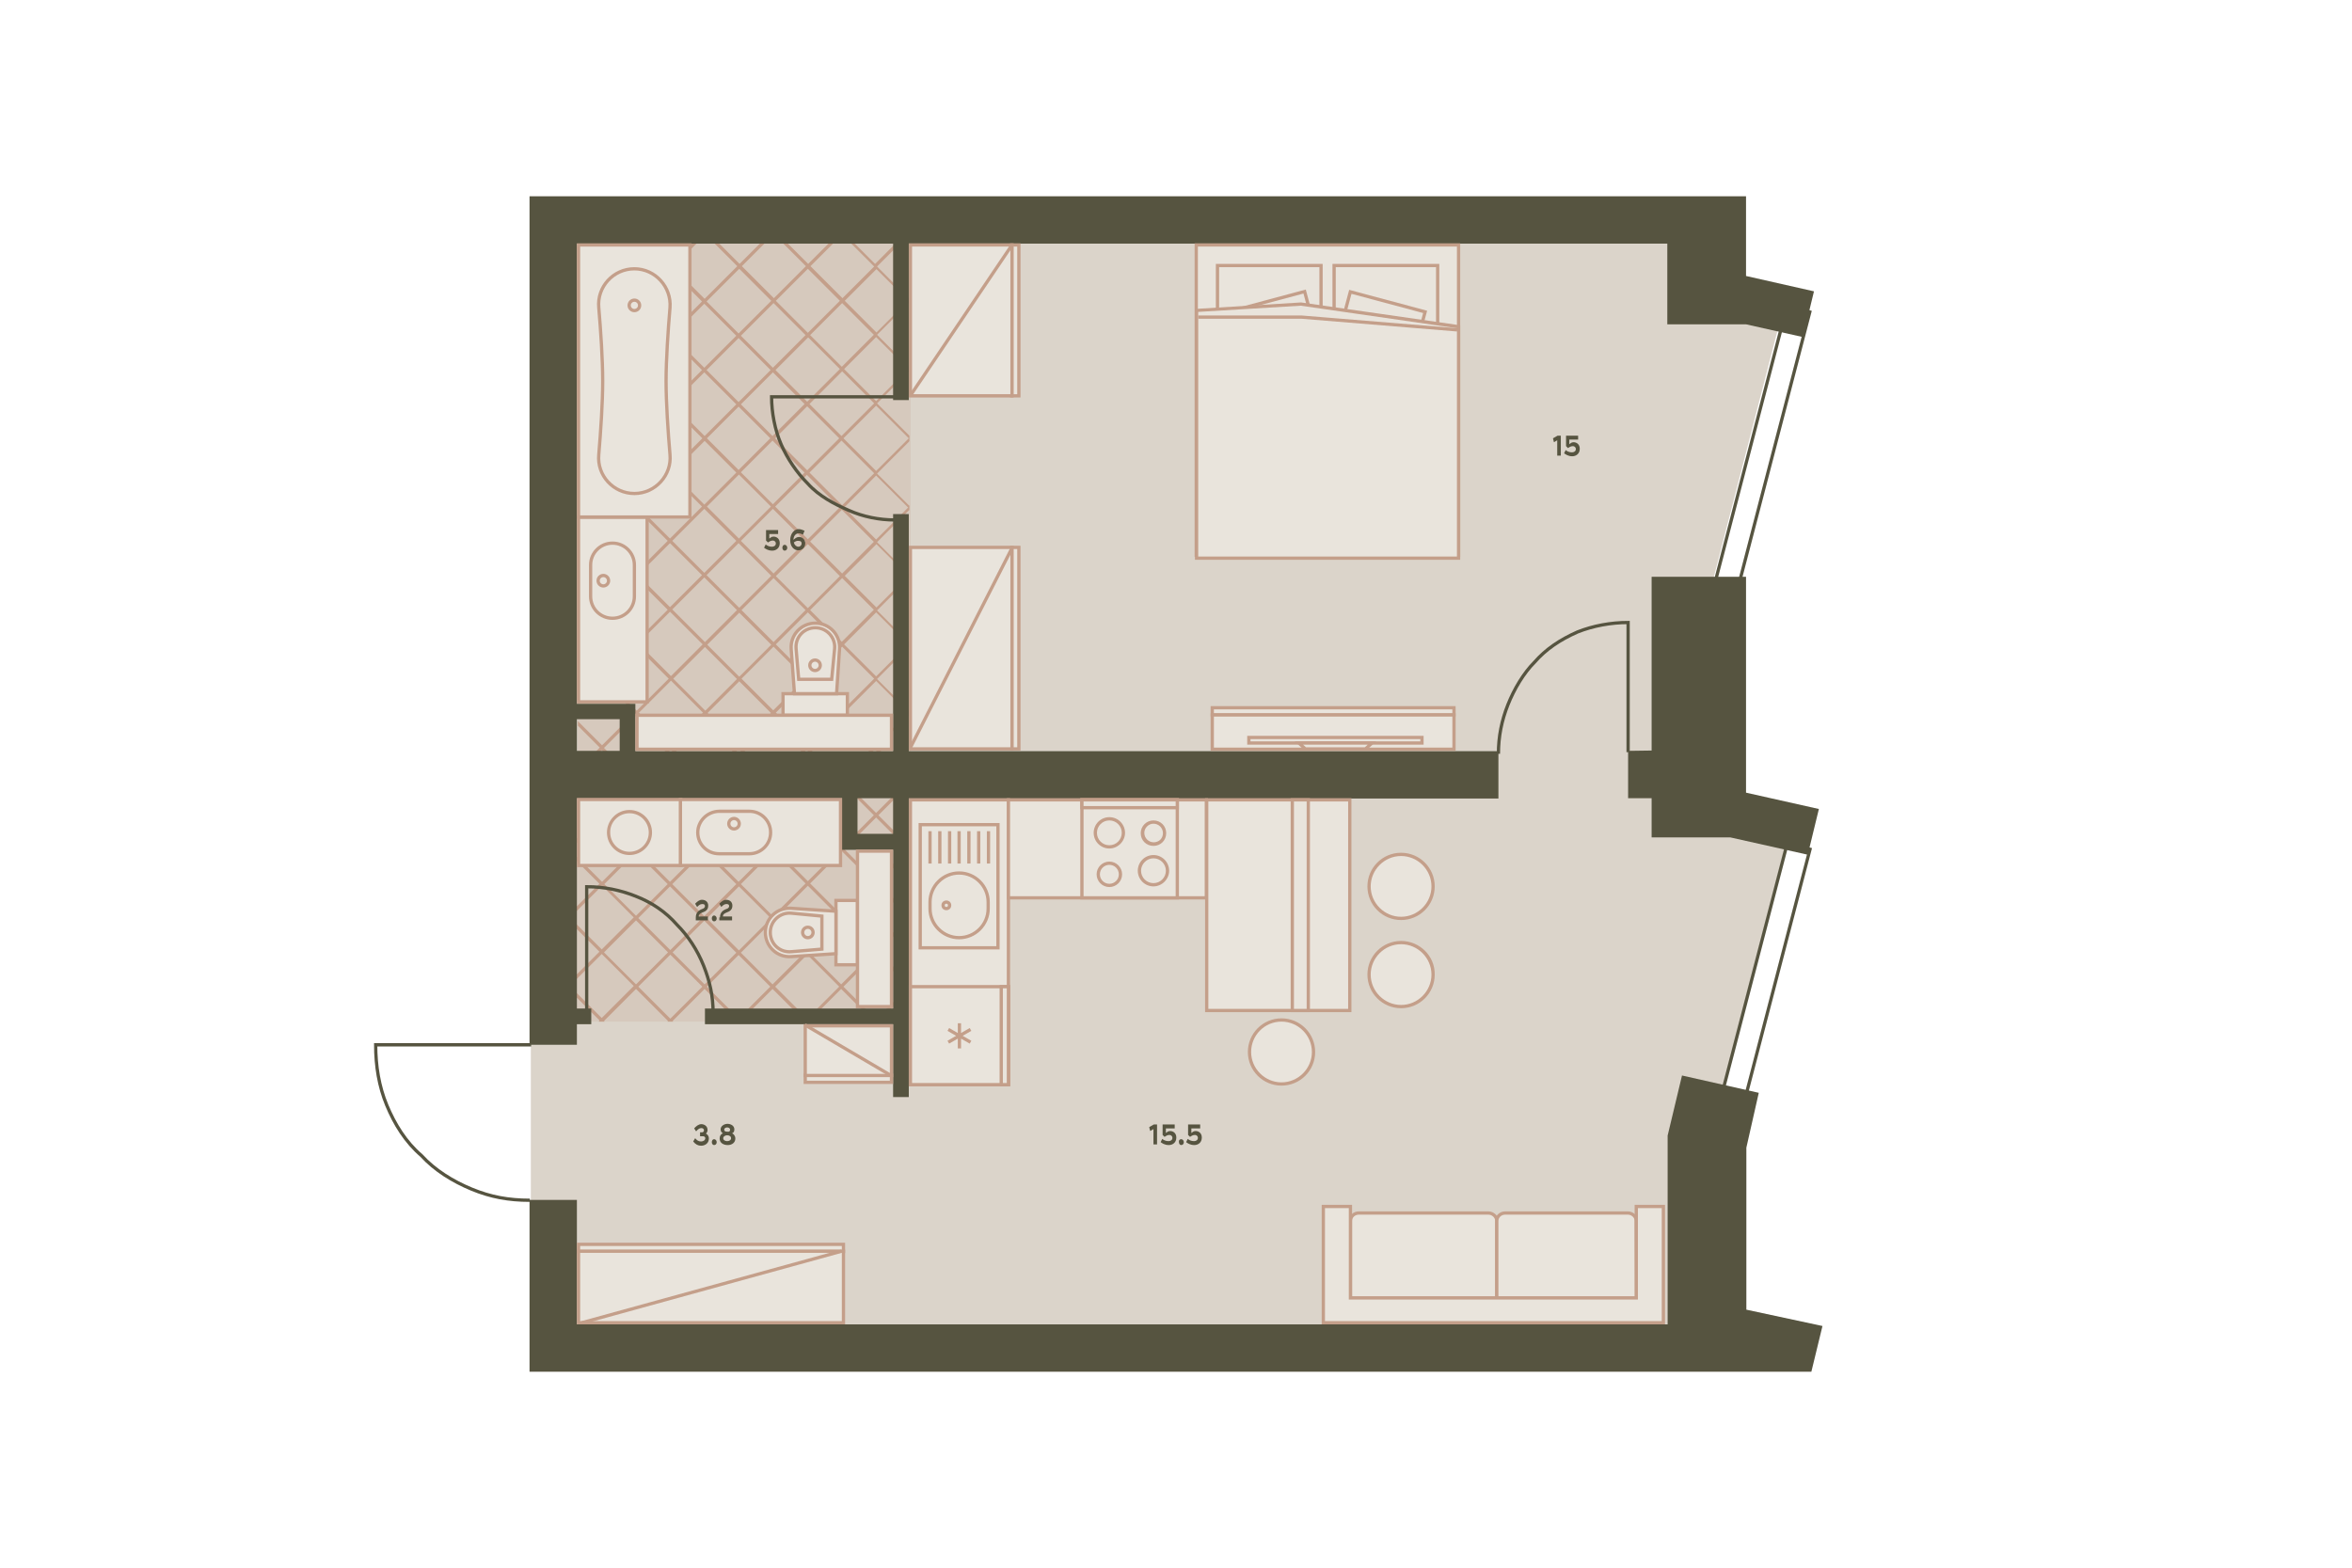 <?xml version="1.0" encoding="utf-8"?>
<!-- Generator: Adobe Illustrator 26.0.3, SVG Export Plug-In . SVG Version: 6.00 Build 0)  -->
<svg version="1.1" xmlns="http://www.w3.org/2000/svg" xmlns:xlink="http://www.w3.org/1999/xlink" x="0px" y="0px"
	 viewBox="0 0 720 480" style="enable-background:new 0 0 720 480;" xml:space="preserve">
<style type="text/css">
	.st0{fill:#DBD4CA;}
	.st1{opacity:0.3;}
	.st2{opacity:0.7;fill:#C49F8A;enable-background:new    ;}
	.st3{fill:#C49F8A;}
	.st4{fill:none;stroke:#565440;}
	.st5{fill:#565440;}
	.st6{fill:none;stroke:#565440;stroke-width:1;stroke-miterlimit:4;}
	.st7{fill:#E9E4DC;}
	.st8{fill:#E9E4DC;stroke:#C49F8A;}
	.st9{fill:#E9E4DC;stroke:#C49F8A;stroke-width:1;stroke-miterlimit:4;}
	.st10{fill:none;stroke:#C49F8A;}
	.st11{fill:#E9E4DC;stroke:#C49F8A;stroke-linejoin:round;}
	.st12{fill:none;}
</style>
<g id="_x31__x5F_2">
	<polygon id="Floor_2_" class="st0" points="174.2,69.3 525.5,69.3 525.5,86.2 546,94 522.9,183.4 526.8,249.6 546.6,258.7 
		522.2,352.8 522.6,419.7 162.5,419.7 162.5,112.8 162.5,69.3 	"/>
	<g id="Wet_Floor_2_">
		<g id="Wet_Floor">
			<g class="st1">
				<rect x="176.8" y="72.1" class="st2" width="102" height="160.6"/>
			</g>
			<path class="st3" d="M179.8,232.7h1.4l3-3l3,3h1.4l-3.7-3.7l10-10l9.8,9.8l-4,4h1.4l3.2-3.2l3.2,3.2h1.4l-4-4l9.8-9.8l9.7,9.7
				l-4,4h1.4l3.3-3.3l3.3,3.3h1.4l-4-4l9.7-9.7l9.8,9.8l-4,4h1.4l3.2-3.2l3.2,3.2h1.4l-4-4l9.8-9.8l9.8,9.8l-3.9,3.9h1.4l3.2-3.2
				l3.2,3.2h1.4l-3.9-3.9l9.8-9.8l0.1,0.1v-1.5l-0.1,0.1l-9.8-9.8l9.8-9.8l0.1,0.1v-1.6l-0.1,0.1l-9.8-9.8l9.7-9.7l0.1,0.1v-1.7
				l-0.1,0.1l-9.7-9.7l9.8-9.8l0.1,0.1v-1.6l-0.1,0.1l-9.8-9.8l9.9-9.9v-1.7l-9.9-9.9l9.8-9.8l0.1,0.1v-1.6l-0.1,0.1l-9.8-9.8
				l9.7-9.7l0.1,0.1v-1.7l-0.1,0.1l-9.7-9.7l9.6-9.6h-1.4l-8.8,8.8l-8.8-8.8H258l9.6,9.6l-9.7,9.7l-9.8-9.8l9.5-9.5h-1.4l-8.8,8.8
				l-8.8-8.8h-1.4l9.5,9.5l-9.8,9.8l-9.8-9.8l9.5-9.5h-1.4l-8.8,8.8l-8.8-8.8h-1.4l9.5,9.5l-10,10l-9.7-9.7l9.8-9.8h-1.4l-9.1,9.1
				l-9.1-9.1h-1.4l9.8,9.8l-9.8,9.8l-9.8-9.8l9.8-9.8h-1.4l-9.1,9.1l-7.4-7.4v1.4l6.7,6.7l-6.7,6.7v1.4l7.4-7.4l9.8,9.8l-9.7,9.7
				l-7.5-7.5V96l6.8,6.8l-6.8,6.8v1.4l7.5-7.5l9.7,9.7l-9.8,9.8l-7.4-7.4v1.4l6.7,6.7l-6.7,6.7v1.4l7.4-7.4l9.8,9.8l-9.8,9.8
				l-7.4-7.4v1.4l6.7,6.7l-6.7,6.7v1.4l7.4-7.4l9.8,9.8l-9.8,9.8l-7.4-7.4v1.4l6.7,6.7l-6.7,6.7v1.4l7.4-7.4l9.7,9.7l-9.7,9.7
				l-7.4-7.4v1.4l6.7,6.7l-6.7,6.7v1.4l7.4-7.4l9.8,9.8l-9.8,9.8l-7.4-7.4v1.4l6.7,6.7l-6.7,6.7v1.4l7.4-7.4l10,10l-10,10l-7.4-7.4
				v1.4l6.7,6.7L179.8,232.7z M205.4,228l-9.8-9.8l9.8-9.8l9.8,9.8L205.4,228z M236.1,176.3l-9.8,9.8l-10-10l9.8-9.8L236.1,176.3z
				 M216.4,155.1l9.8-9.8l9.8,9.8l-9.8,9.8L216.4,155.1z M226.8,165.6l9.8-9.8l10,10l-9.8,9.8L226.8,165.6z M247.3,166.6l9.8,9.8
				l-9.8,9.8l-9.8-9.8L247.3,166.6z M237.3,155.1l9.7-9.7l10,10l-9.7,9.7L237.3,155.1z M237.3,134.2l9.8-9.8l9.8,9.8l-9.8,9.8
				L237.3,134.2z M246.3,144.7l-9.7,9.7l-9.8-9.8l9.7-9.7L246.3,144.7z M226.1,143.9l-9.7-9.7l9.7-9.7l9.7,9.7L226.1,143.9z
				 M225.4,144.7l-9.8,9.8l-9.7-9.7l9.8-9.8L225.4,144.7z M225.4,165.6l-9.8,9.8l-9.8-9.8l9.8-9.8L225.4,165.6z M225.6,186.8
				l-9.8,9.8l-10-10l9.8-9.8L225.6,186.8z M226.3,187.6l9.8,9.8l-9.8,9.8l-9.8-9.8L226.3,187.6z M227,186.8l9.8-9.8l9.8,9.8
				l-9.8,9.8L227,186.8z M247.3,187.5l9.7,9.7l-9.8,9.8l-9.7-9.7L247.3,187.5z M248,186.8l9.8-9.8l9.7,9.7l-9.8,9.8L248,186.8z
				 M248,165.8l9.7-9.7l9.8,9.8l-9.7,9.7L248,165.8z M247.8,144.7l9.8-9.8l10,10l-9.8,9.8L247.8,144.7z M247.8,123.7l10-10l9.8,9.8
				l-10,10L247.8,123.7z M247.1,123l-9.7-9.7l10-10l9.7,9.7L247.1,123z M246.3,123.7l-9.8,9.8l-9.7-9.7l9.8-9.8L246.3,123.7z
				 M226.1,123.1l-9.8-9.8l9.8-9.8l9.8,9.8L226.1,123.1z M225.4,123.8l-9.7,9.7l-9.8-9.8l9.7-9.7L225.4,123.8z M205.2,123l-9.8-9.8
				l9.7-9.7l9.8,9.8L205.2,123z M215,134.2l-9.8,9.8l-9.8-9.8l9.8-9.8L215,134.2z M214.9,155.1l-9.8,9.8l-9.7-9.7l9.8-9.8
				L214.9,155.1z M214.9,176.1l-9.8,9.8l-9.8-9.8l9.8-9.8L214.9,176.1z M215.1,197.3l-9.7,9.7l-10-10l9.7-9.7L215.1,197.3z
				 M206.1,207.8l9.7-9.7l9.8,9.8l-9.7,9.7L206.1,207.8z M226.3,228l-9.7-9.7l9.7-9.7l9.7,9.7L226.3,228z M227,207.8l9.8-9.8
				l9.7,9.7l-9.8,9.8L227,207.8z M247.3,228l-9.8-9.8l9.8-9.8l9.8,9.8L247.3,228z M248,207.8l9.8-9.8l9.8,9.8l-9.8,9.8L248,207.8z
				 M278,218.3l-9.8,9.8l-9.8-9.8l9.8-9.8L278,218.3z M278,197.3l-9.8,9.8l-9.8-9.8l9.8-9.8L278,197.3z M278,176.3l-9.7,9.7
				l-9.7-9.7l9.7-9.7L278,176.3z M278,155.4l-9.8,9.8l-9.8-9.8l9.8-9.8L278,155.4z M278.2,134.2l-10,10l-10-10l10-10L278.2,134.2z
				 M278,113l-9.8,9.8l-9.8-9.8l9.8-9.8L278,113z M268.3,82.4l9.7,9.7l-9.7,9.7l-9.7-9.7L268.3,82.4z M267.5,102.5l-9.8,9.8
				l-9.7-9.7l9.8-9.8L267.5,102.5z M247.3,82.3l9.8,9.8l-9.8,9.8l-9.8-9.8L247.3,82.3z M246.6,102.6l-10,10l-9.8-9.8l10-10
				L246.6,102.6z M226.3,82.3l9.8,9.8l-10,10l-9.8-9.8L226.3,82.3z M225.4,102.8l-9.8,9.8l-9.8-9.8l9.8-9.8L225.4,102.8z
				 M205.2,82.6l9.7,9.7l-9.8,9.8l-9.7-9.7L205.2,82.6z M185,102.8l9.7-9.7l9.7,9.7l-9.7,9.7L185,102.8z M184.9,123.7l9.8-9.8
				l9.8,9.8l-9.8,9.8L184.9,123.7z M184.9,144.7l9.8-9.8l9.8,9.8l-9.8,9.8L184.9,144.7z M184.9,165.7l9.8-9.8l9.7,9.7l-9.8,9.8
				L184.9,165.7z M184.9,186.6l9.7-9.7l9.8,9.8l-9.7,9.7L184.9,186.6z M184.9,207.6l9.8-9.8l10,10l-9.8,9.8L184.9,207.6z"/>
		</g>
		<g id="Wet_Floor_1_">
			<g class="st1">
				<rect x="175.8" y="242.9" class="st2" width="100.1" height="69.9"/>
			</g>
			<path class="st3" d="M183.3,312.8h1.8l-0.2-0.2l9.8-9.8l9.8,9.8l-0.2,0.2h1.8l-0.2-0.2l9.8-9.8l9.7,9.7l-0.3,0.3h2l-0.3-0.3
				l9.7-9.7l9.8,9.8l-0.2,0.2h1.8l-0.2-0.2l9.8-9.8l10,10h1.4l6.8-6.8v-1.4l-7.5,7.5l-10-10l10-10l7.5,7.5v-1.4l-6.8-6.8l6.8-6.8
				v-1.4l-7.5,7.5l-9.8-9.8l9.8-9.8l7.5,7.5v-1.4l-6.8-6.8l6.8-6.8v-1.4l-7.5,7.5l-9.7-9.7l9.7-9.7l7.5,7.5v-1.4l-6.8-6.8l6.7-6.7
				h-1.4l-6,6l-6-6h-1.4l6.7,6.7l-9.7,9.7l-9.8-9.8l6.6-6.6h-1.4l-5.9,5.9l-5.9-5.9H240l6.6,6.6l-9.8,9.8l-9.8-9.8l6.6-6.6h-1.4
				l-5.9,5.9l-5.9-5.9H219l6.6,6.6l-10,10l-9.7-9.7l6.9-6.9h-1.4l-6.2,6.2l-6.2-6.2h-1.4l6.9,6.9l-9.8,9.8l-9.8-9.8l6.9-6.9h-1.4
				l-6.2,6.2l-6.2-6.2h-1.4l6.9,6.9l-7.8,7.8v1.4l8.5-8.5l9.8,9.8l-9.7,9.7l-8.6-8.6v1.4l7.8,7.8l-7.8,7.8v1.4l8.6-8.6l9.7,9.7
				l-9.8,9.8l-8.5-8.5v1.4l7.8,7.8l-7.8,7.8v1.4l8.5-8.5l9.8,9.8l-9.8,9.8l-8.5-8.5v1.4l7.8,7.8L183.3,312.8z M205.2,311.9l-9.8-9.8
				l9.8-9.8l9.8,9.8L205.2,311.9z M195.4,281.1l9.7-9.7l9.8,9.8l-9.7,9.7L195.4,281.1z M205.9,291.6l9.7-9.7l9.8,9.8l-9.7,9.7
				L205.9,291.6z M216.4,281.2l9.8-9.8l9.8,9.8l-9.8,9.8L216.4,281.2z M226.1,311.8l-9.7-9.7l9.7-9.7l9.7,9.7L226.1,311.8z
				 M226.8,291.7l9.8-9.8l9.7,9.7l-9.8,9.8L226.8,291.7z M237.3,281.2l10-10l9.7,9.7l-10,10L237.3,281.2z M247.1,311.9l-9.8-9.8
				l9.8-9.8l9.8,9.8L247.1,311.9z M267.5,291.4l-10,10l-9.8-9.8l10-10L267.5,291.4z M267.5,270.4l-9.8,9.8l-9.7-9.7l9.8-9.8
				L267.5,270.4z M247.3,250.2l9.8,9.8l-9.8,9.8l-9.8-9.8L247.3,250.2z M246.6,270.5l-10,10l-9.8-9.8l10-10L246.6,270.5z
				 M226.3,250.2l9.8,9.8l-10,10l-9.8-9.8L226.3,250.2z M225.4,270.7l-9.8,9.8l-9.8-9.8l9.8-9.8L225.4,270.7z M205.2,250.5l9.7,9.7
				l-9.8,9.8l-9.7-9.7L205.2,250.5z M185,270.7l9.7-9.7l9.7,9.7l-9.7,9.7L185,270.7z M184.9,291.6l9.8-9.8l9.8,9.8l-9.8,9.8
				L184.9,291.6z"/>
		</g>
	</g>
	<path id="Doors" class="st4" d="M162.2,367.5c-6.5,0-12-1-17.8-3.4c-5.8-2.4-11.3-5.8-15.4-10.3c-4.8-4.1-8.2-9.6-10.6-15.4
		c-2.4-5.8-3.4-12-3.4-18.5h47.6 M458.7,230.8c0-5.3,1-10.2,2.9-15c1.9-4.8,4.8-9.7,8.2-13.1c3.4-3.9,7.7-6.8,13.1-9.2
		c4.8-1.9,10.2-2.9,15.5-2.9v39.7 M218.3,310.2c0-5.3-1-9.7-2.9-14.5c-1.9-4.8-4.8-9.2-8.2-12.6c-3.4-3.9-7.7-6.8-12.6-8.7
		c-4.8-1.9-9.7-2.9-15-2.9v38.2 M273.9,159.2c-4.8,0-9.7-1-14-2.9c-4.4-1.9-9.2-4.4-12.6-8.2c-3.4-3.4-6.3-7.7-8.2-12.1
		c-1.9-4.4-2.9-9.7-2.9-14.5h38.2"/>
	<g id="Walls">
		<polygon class="st5" points="529.7,256.4 553.4,261.7 556.8,247.7 534.5,242.7 534.5,176.6 505.6,176.6 505.6,229.8 498.4,229.9 
			498.4,244.4 505.6,244.4 505.6,256.4 		"/>
		<polygon class="st5" points="534.6,401 534.6,351.4 538.4,334.6 514.9,329.3 510.5,347.7 510.5,405.5 379.2,405.5 379.2,405.5 
			176.6,405.5 176.6,367.4 176.6,367.4 176.6,367.4 162.1,367.4 162.1,420 162.1,420 162.1,420 554.5,420 554.5,420 557.9,406 		"/>
		<path class="st5" d="M176.6,313.6h4.4v-4.8h-4.4v-64.3h81.1v15.7h15.7v48.6h-57.6v4.8h57.6v22.3h4.8v-75.7l0,0v-15.7h180.5v-14.5
			H278.2v-72.6h-4.8v72.6h-78.9v-14.5h-17.9V74.6h96.8v47.9h4.8V74.6l232.2,0v24.7h24.1v0l17.4,3.9l3.4-14l-20.8-4.7l0-24.4
			l-372.4,0v259.8h14.5V313.6z M273.4,255.3h-10.9v-10.9h10.9V255.3z M189.7,220.2v9.7h-13.1v-9.7H189.7z"/>
	</g>
	<g id="Windows">
		
			<rect x="495.7" y="133.2" transform="matrix(0.252 -0.968 0.968 0.252 271.245 624.298)" class="st6" width="87.1" height="7.2"/>
		
			<rect x="500.6" y="293.9" transform="matrix(0.252 -0.968 0.968 0.252 116.462 745.591)" class="st6" width="79.4" height="7.2"/>
	</g>
	<g id="Furniture_2_">
		<g>
			<g>
				<rect x="366.2" y="75" class="st7" width="80.3" height="95"/>
				<path class="st3" d="M366.7,75.5H446v94h-79.3V75.5 M365.7,74.5v96H447v-96H365.7L365.7,74.5z"/>
			</g>
			<rect x="408.4" y="81.3" class="st8" width="31.7" height="23.7"/>
			<rect x="372.7" y="81.3" class="st8" width="31.7" height="23.7"/>
			
				<rect x="409.8" y="92" transform="matrix(0.259 -0.966 0.966 0.259 212.221 484.287)" class="st9" width="23.7" height="23.7"/>
			
				<rect x="379.1" y="92" transform="matrix(0.966 -0.259 0.259 0.966 -13.557 104.716)" class="st9" width="23.7" height="23.7"/>
			<g>
				<polygon class="st7" points="366.2,170.9 366.2,95.1 398.2,93.1 446.5,100.1 446.5,170.9 				"/>
				<path class="st3" d="M398.2,93.6l47.8,6.9v69.9h-79.2V96.1v-0.6L398.2,93.6 M398.3,92.6l-32.5,2v1.5v75.3H447v-71.3v-0.5
					L398.3,92.6L398.3,92.6z"/>
			</g>
			<polyline class="st10" points="366.8,97.1 398.5,97.1 446.1,101 			"/>
		</g>
		<g>
			<g>
				<rect x="309.7" y="75" class="st7" width="2.2" height="46.2"/>
				<path class="st3" d="M311.4,75.5v45.2h-1.2V75.5H311.4 M312.4,74.5h-3.2v47.2h3.2V74.5L312.4,74.5z"/>
			</g>
			<g>
				<rect x="278.6" y="75" class="st7" width="31.1" height="46.2"/>
				<path class="st3" d="M309.3,75.5v45.2h-30.1V75.5H309.3 M310.3,74.5h-32.1v47.2h32.1V74.5L310.3,74.5z"/>
			</g>
			<path class="st8" d="M278.7,121.1L309.8,75"/>
		</g>
		<g>
			<g>
				<rect x="177.1" y="381" class="st7" width="81.1" height="2.2"/>
				<path class="st3" d="M177.6,381.5h80.1v1.2h-80.1L177.6,381.5 M176.6,380.5v3.2h82.1v-3.2H176.6L176.6,380.5z"/>
			</g>
			<g>
				<rect x="177.1" y="383.1" class="st7" width="81.1" height="21.9"/>
				<path class="st3" d="M177.6,383.6h80.1v20.9h-80.1L177.6,383.6 M176.6,382.6v22.9h82.1v-22.9H176.6L176.6,382.6z"/>
			</g>
			<path class="st8" d="M178.1,405l79.5-21.9"/>
		</g>
		<g>
			<g>
				<rect x="309.7" y="167.6" class="st7" width="2.2" height="61.7"/>
				<path class="st3" d="M311.4,168.1v60.7h-1.2v-60.7H311.4 M312.4,167.1h-3.2v62.7h3.2V167.1L312.4,167.1z"/>
			</g>
			<g>
				<rect x="278.6" y="167.6" class="st7" width="31.1" height="61.7"/>
				<path class="st3" d="M309.3,168.1v60.7h-30.1v-60.7H309.3 M310.3,167.1h-32.1v62.7h32.1V167.1L310.3,167.1z"/>
			</g>
			<path class="st8" d="M278.7,228.9l31.1-61.1"/>
		</g>
		<g>
			<g>
				<rect x="246.5" y="329.2" class="st7" width="26.4" height="2.2"/>
				<path class="st3" d="M272.4,329.7v1.2H247v-1.2H272.4 M273.4,328.7H246v3.2h27.4V328.7L273.4,328.7z"/>
			</g>
			<g>
				<rect x="246.5" y="314.1" class="st7" width="26.4" height="15.2"/>
				<path class="st3" d="M272.4,314.6v14.2H247v-14.2H272.4 M273.4,313.6H246v16.2h27.4V313.6L273.4,313.6z"/>
			</g>
			<path class="st8" d="M246.4,313.8l26.7,15.7"/>
		</g>
		<g>
			<g>
				<rect x="177.1" y="75" class="st7" width="34.1" height="83.4"/>
				<path class="st3" d="M210.7,75.5v82.3h-33.1V75.5H210.7 M211.7,74.5h-35.1v84.3h35.1L211.7,74.5L211.7,74.5z"/>
			</g>
			<g>
				<g>
					<path class="st11" d="M194.2,82.3c-6.5,0-11.5,5.6-10.9,11.9c0.6,7,1.2,15.9,1.2,22.5c0,6.5-0.6,15.4-1.2,22.5
						c-0.6,6.4,4.5,11.9,10.9,11.9s11.5-5.6,10.9-11.9c-0.6-7-1.2-15.9-1.2-22.5c0-6.5,0.6-15.4,1.2-22.5
						C205.6,87.9,200.6,82.3,194.2,82.3z"/>
					<ellipse class="st11" cx="194.2" cy="93.5" rx="1.6" ry="1.6"/>
				</g>
			</g>
		</g>
		<g>
			<g>
				<rect x="177" y="244.8" class="st7" width="31.3" height="20.2"/>
				<path class="st3" d="M207.9,245.3v19.2h-30.3v-19.2H207.9 M208.9,244.3h-32.3v21.2h32.3V244.3L208.9,244.3z"/>
			</g>
			<g>
				<path class="st7" d="M192.7,261.4c-3.5,0-6.4-2.9-6.4-6.4c0-3.5,2.9-6.4,6.4-6.4s6.4,2.9,6.4,6.4
					C199.1,258.5,196.2,261.4,192.7,261.4z"/>
				<path class="st3" d="M192.7,249c3.3,0,5.9,2.7,5.9,5.9c0,3.3-2.7,5.9-5.9,5.9c-3.3,0-5.9-2.7-5.9-5.9
					C186.7,251.7,189.4,249,192.7,249 M192.7,248c-3.8,0-6.9,3.1-6.9,6.9c0,3.8,3.1,6.9,6.9,6.9c3.8,0,6.9-3.1,6.9-6.9
					C199.6,251.1,196.5,248,192.7,248L192.7,248z"/>
			</g>
		</g>
		<g>
			<g>
				<rect x="371.1" y="216.7" class="st7" width="74" height="2.2"/>
				<path class="st3" d="M444.6,217.2v1.2h-73v-1.2H444.6 M445.6,216.2h-75v3.2h75V216.2L445.6,216.2z"/>
			</g>
			<g>
				<rect x="371.1" y="218.9" class="st7" width="74" height="10.5"/>
				<path class="st3" d="M444.6,219.4v9.5h-73v-9.5H444.6 M445.6,218.4h-75v11.5h75V218.4L445.6,218.4z"/>
			</g>
			<rect x="382.3" y="225.8" class="st8" width="53" height="1.7"/>
			<path class="st8" d="M397.6,227.5H420l-2,1.8h-18.4L397.6,227.5z"/>
		</g>
		<g id="Sink_2_2_">
			<g id="Rectangle_16_x5F_11">
				<rect x="208.4" y="244.8" class="st7" width="49" height="20.2"/>
				<path class="st3" d="M256.8,245.3v19.2h-48v-19.2H256.8 M257.8,244.3h-50v21.2h50V244.3L257.8,244.3z"/>
			</g>
			<path id="Rectangle_19_x5F_5_2_" class="st8" d="M213.6,254.9L213.6,254.9c0,3.6,2.9,6.5,6.5,6.5h9.3c3.6,0,6.5-2.9,6.5-6.5l0,0
				c0-3.6-2.9-6.5-6.5-6.5h-9.3C216.5,248.5,213.6,251.4,213.6,254.9z"/>
			<circle id="Ellipse_7_x5F_2_2_" class="st8" cx="224.7" cy="252.2" r="1.6"/>
		</g>
		<g id="Toilet_2_">
			<g id="Rectangle_21_2_">
				<rect x="255.9" y="275.7" class="st7" width="6.6" height="19.7"/>
				<path class="st3" d="M262,276.2v18.7h-5.6v-18.7H262 M263,275.2h-7.6v20.7h7.6V275.2L263,275.2z"/>
			</g>
			<path id="Rectangle_19_x5F_2_2_" class="st8" d="M242.2,292.9c-4.3,0.3-7.9-3.1-7.9-7.4l0,0c0-4.3,3.6-7.7,7.9-7.4l13.7,0.9v13
				L242.2,292.9z"/>
			<path id="Rectangle_18_x5F_13_2_" class="st8" d="M242.2,291.4c-3.5,0.3-6.4-2.4-6.4-5.9l0,0c0-3.5,3-6.2,6.4-5.9l9.4,0.9v10.1
				L242.2,291.4z"/>
			<ellipse id="Ellipse_6_x5F_2_2_" class="st8" cx="247.3" cy="285.5" rx="1.6" ry="1.6"/>
		</g>
		<g id="Rectangle_24">
			<rect x="278.7" y="244.9" class="st7" width="30" height="87.2"/>
			<path class="st3" d="M308.2,245.4v86.2h-29v-86.2H308.2 M309.2,244.4h-31v88.2h31V244.4L309.2,244.4z"/>
		</g>
		<g id="Rectangle_24_2_">
			<rect x="308.7" y="244.9" class="st7" width="60.6" height="30"/>
			<path class="st3" d="M368.8,245.4v29h-59.6v-29L368.8,245.4 M369.8,244.4h-61.6v31h61.6V244.4L369.8,244.4z"/>
		</g>
		<g id="Rectangle_27_1_">
			<rect x="278.7" y="302.1" class="st7" width="30" height="30"/>
			<path class="st3" d="M308.2,302.6v29h-29v-29H308.2 M309.2,301.6h-31v31h31V301.6L309.2,301.6z"/>
		</g>
		<g id="Rectangle_27_2_">
			<rect x="306.5" y="302.1" class="st7" width="2.2" height="30"/>
			<path class="st3" d="M308.2,302.6v29H307v-29H308.2 M309.2,301.6H306v31h3.2V301.6L309.2,301.6z"/>
		</g>
		<g id="Sink_3">
			<rect id="Rectangle_28_x5F_2" x="281.7" y="252.5" class="st8" width="23.8" height="37.7"/>
			<path id="Rectangle_29_x5F_2" class="st8" d="M293.6,267.3L293.6,267.3c4.9,0,8.9,4,8.9,8.9v2c0,4.9-4,8.9-8.9,8.9l0,0
				c-4.9,0-8.9-4-8.9-8.9v-2C284.7,271.3,288.7,267.3,293.6,267.3z"/>
			<ellipse id="Ellipse_7_x5F_3" class="st8" cx="289.7" cy="277.2" rx="1" ry="1"/>
			<path id="Vector_2" class="st10" d="M284.7,254.5v9.9 M287.7,254.5v9.9 M290.7,254.5v9.9 M293.6,254.5v9.9 M296.6,254.5v9.9
				 M299.6,254.5v9.9 M302.6,254.5v9.9"/>
		</g>
		<g id="Stove">
			<g id="Rectangle_25">
				<rect x="331.2" y="244.9" class="st7" width="29.2" height="30"/>
				<path class="st3" d="M359.9,245.4v29h-28.2v-29L359.9,245.4 M360.9,244.4h-30.2v31h30.2V244.4L360.9,244.4z"/>
			</g>
			<g id="Rectangle_28_x5F_3">
				<rect x="331.2" y="244.9" class="st7" width="29.2" height="2.4"/>
				<path class="st3" d="M359.9,245.4v1.4h-28.2v-1.4H359.9 M360.9,244.4h-30.2v3.4h30.2V244.4L360.9,244.4z"/>
			</g>
			<g id="Ellipse_7_x5F_4">
				<path class="st7" d="M353.1,258.4c-1.9,0-3.4-1.5-3.4-3.4c0-1.9,1.5-3.4,3.4-3.4s3.4,1.5,3.4,3.4
					C356.5,256.9,355,258.4,353.1,258.4z"/>
				<path class="st3" d="M353.1,252.2c1.6,0,2.9,1.3,2.9,2.9c0,0.8-0.3,1.5-0.8,2s-1.3,0.8-2,0.8c-1.6,0-2.9-1.3-2.9-2.9
					C350.3,253.5,351.6,252.2,353.1,252.2 M353.1,251.2c-2.1,0-3.9,1.7-3.9,3.9s1.7,3.9,3.9,3.9s3.9-1.7,3.9-3.9
					C357,252.9,355.3,251.2,353.1,251.2L353.1,251.2z"/>
			</g>
			<g id="Ellipse_9">
				<path class="st7" d="M353.1,271c-2.4,0-4.3-1.9-4.3-4.3s1.9-4.3,4.3-4.3s4.3,1.9,4.3,4.3S355.5,271,353.1,271z"/>
				<path class="st3" d="M353.1,262.8c2.1,0,3.8,1.7,3.8,3.8s-1.7,3.8-3.8,3.8c-2.1,0-3.8-1.7-3.8-3.8
					C349.3,264.6,351,262.8,353.1,262.8 M353.1,261.8c-2.7,0-4.8,2.2-4.8,4.8c0,2.7,2.2,4.8,4.8,4.8s4.8-2.2,4.8-4.8
					S355.8,261.8,353.1,261.8L353.1,261.8z"/>
			</g>
			<g id="Ellipse_10">
				<path class="st7" d="M339.6,259.4c-2.4,0-4.3-1.9-4.3-4.3s1.9-4.3,4.3-4.3s4.3,1.9,4.3,4.3C343.9,257.4,342,259.4,339.6,259.4z"
					/>
				<path class="st3" d="M339.6,251.2c2.1,0,3.8,1.7,3.8,3.8c0,2.1-1.7,3.8-3.8,3.8c-2.1,0-3.8-1.7-3.8-3.8
					C335.8,252.9,337.5,251.2,339.6,251.2 M339.6,250.2c-2.7,0-4.8,2.2-4.8,4.8c0,2.7,2.2,4.8,4.8,4.8s4.8-2.2,4.8-4.8
					C344.4,252.4,342.3,250.2,339.6,250.2L339.6,250.2z"/>
			</g>
			<g id="Ellipse_8">
				<path class="st7" d="M339.6,271c-1.9,0-3.4-1.5-3.4-3.4s1.5-3.4,3.4-3.4s3.4,1.5,3.4,3.4S341.5,271,339.6,271z"/>
				<path class="st3" d="M339.6,264.8c1.6,0,2.9,1.3,2.9,2.9s-1.3,2.9-2.9,2.9s-2.9-1.3-2.9-2.9S338,264.8,339.6,264.8 M339.6,263.8
					c-2.1,0-3.9,1.7-3.9,3.9c0,2.1,1.7,3.9,3.9,3.9c2.1,0,3.9-1.7,3.9-3.9C343.5,265.5,341.7,263.8,339.6,263.8L339.6,263.8z"/>
			</g>
		</g>
		<path id="Vector_3" class="st10" d="M293.7,313.3v7.7 M297.1,315.2l-6.8,3.9 M290.3,315.2l6.8,3.9"/>
		<g>
			<path class="st8" d="M458.2,373.8c0-1.3-1.2-2.4-2.6-2.4H416c-1.5,0-2.6,1.1-2.6,2.4v23.7h44.8L458.2,373.8z"/>
			<path class="st8" d="M500.9,373.8c0-1.3-1.2-2.4-2.6-2.4h-37.5c-1.5,0-2.6,1.1-2.6,2.4v23.7H501L500.9,373.8L500.9,373.8z"/>
			<polygon class="st8" points="500.9,369.4 500.9,397.4 457.1,397.4 413.4,397.4 413.4,369.4 405.1,369.4 405.1,405 509.2,405 
				509.2,369.4 			"/>
		</g>
		<g>
			<rect x="369.3" y="244.9" class="st7" width="43.8" height="64.5"/>
			<path class="st3" d="M412.7,245.4v63.5h-42.8v-63.5L412.7,245.4 M413.7,244.4h-44.8v65.5h44.8V244.4L413.7,244.4z"/>
		</g>
		<g>
			<rect x="395.6" y="244.9" class="st7" width="4.9" height="64.5"/>
			<path class="st3" d="M400,245.4v63.5h-3.9v-63.5L400,245.4 M401,244.4h-5.9v65.5h5.9V244.4L401,244.4z"/>
		</g>
		<g>
			<circle class="st7" cx="392.3" cy="322.1" r="9.8"/>
			<path class="st3" d="M392.3,312.8c5.1,0,9.3,4.2,9.3,9.3s-4.2,9.3-9.3,9.3c-5.1,0-9.3-4.2-9.3-9.3S387.1,312.8,392.3,312.8
				 M392.3,311.8c-5.7,0-10.3,4.6-10.3,10.3s4.6,10.3,10.3,10.3s10.3-4.6,10.3-10.3S398,311.8,392.3,311.8L392.3,311.8z"/>
		</g>
		<g>
			<circle class="st7" cx="428.9" cy="298.4" r="9.8"/>
			<path class="st3" d="M428.9,289.1c5.1,0,9.3,4.2,9.3,9.3s-4.2,9.3-9.3,9.3c-5.1,0-9.3-4.2-9.3-9.3S423.8,289.1,428.9,289.1
				 M428.9,288.1c-5.7,0-10.3,4.6-10.3,10.3c0,5.7,4.6,10.3,10.3,10.3s10.3-4.6,10.3-10.3C439.3,292.7,434.6,288.1,428.9,288.1
				L428.9,288.1z"/>
		</g>
		<g>
			<circle class="st7" cx="428.9" cy="271.5" r="9.8"/>
			<path class="st3" d="M428.9,262.1c5.1,0,9.3,4.2,9.3,9.3s-4.2,9.3-9.3,9.3c-5.1,0-9.3-4.2-9.3-9.3S423.8,262.1,428.9,262.1
				 M428.9,261.1c-5.7,0-10.3,4.6-10.3,10.3s4.6,10.3,10.3,10.3s10.3-4.6,10.3-10.3S434.6,261.1,428.9,261.1L428.9,261.1z"/>
		</g>
		<g id="Toilet_1_">
			<g id="Rectangle_21_1_">
				<rect x="239.7" y="212.4" class="st7" width="19.7" height="6.6"/>
				<path class="st3" d="M258.9,212.9v5.6h-18.7v-5.6H258.9 M259.9,211.9h-20.7v7.6h20.7V211.9L259.9,211.9z"/>
			</g>
			<path id="Rectangle_19_x5F_2_1_" class="st8" d="M242.2,198.7c-0.3-4.3,3.1-7.9,7.4-7.9l0,0c4.3,0,7.7,3.6,7.4,7.9l-0.9,13.7
				h-12.9L242.2,198.7z"/>
			<path id="Rectangle_18_x5F_13_1_" class="st8" d="M243.7,198.6c-0.3-3.5,2.4-6.4,5.9-6.4l0,0c3.5,0,6.2,3,5.9,6.4l-0.9,9.4h-10.1
				L243.7,198.6z"/>
			<ellipse id="Ellipse_6_x5F_2_1_" class="st8" cx="249.5" cy="203.7" rx="1.6" ry="1.6"/>
		</g>
		<g>
			<rect x="195" y="219" class="st7" width="77.9" height="10.4"/>
			<path class="st3" d="M272.4,219.5v9.4h-76.9v-9.4H272.4 M273.4,218.5h-78.9v11.4h78.9V218.5L273.4,218.5z"/>
		</g>
		<g id="Sink_2_3_">
			<g id="Rectangle_16_x5F_11_3_">
				<rect x="177" y="158.4" class="st7" width="21" height="56.5"/>
				<path class="st3" d="M197.6,158.9v55.5h-20v-55.5H197.6 M198.6,157.9h-22v57.5h22V157.9L198.6,157.9z"/>
			</g>
			<path id="Rectangle_19_x5F_5_3_" class="st8" d="M187.5,189.3L187.5,189.3c3.7,0,6.7-3,6.7-6.7V173c0-3.7-3-6.7-6.7-6.7l0,0
				c-3.7,0-6.7,3-6.7,6.7v9.6C180.8,186.3,183.8,189.3,187.5,189.3z"/>
			<circle id="Ellipse_7_x5F_2_3_" class="st8" cx="184.7" cy="177.8" r="1.6"/>
		</g>
		<g>
			<rect x="262.5" y="260.6" class="st7" width="10.4" height="47.6"/>
			<path class="st3" d="M272.4,261.1v46.6H263v-46.6H272.4 M273.4,260.1H262v48.6h11.4V260.1L273.4,260.1z"/>
		</g>
	</g>
	<g id="street_anchors">
		<rect id="street_anchor_01" x="587.9" y="235" class="st12" width="10" height="10"/>
	</g>
</g>
<g id="комнаты">
	<g>
		<g>
			<path class="st5" d="M213,280.9c0-1.5,0.9-2.2,2-2.6c0.3-0.1,0.8-0.3,0.8-0.9c0-0.5-0.4-0.6-0.8-0.6c-0.7,0-1.1,0.4-1.6,0.9
				l-0.6-1c0.6-0.6,1.2-1.2,2.1-1.2c0.9,0,1.9,0.5,1.9,1.8c0,1.4-1,1.8-1.8,2.1c-0.7,0.3-1.1,0.6-1.1,1.1v0.1h2.8v1.2H213V280.9z"/>
			<path class="st5" d="M218.6,280.3c0.4,0,0.8,0.4,0.8,0.9c0,0.5-0.3,0.9-0.8,0.9c-0.4,0-0.7-0.4-0.7-0.9
				C217.9,280.7,218.2,280.3,218.6,280.3z"/>
			<path class="st5" d="M220.4,280.9c0-1.5,0.9-2.2,2-2.6c0.3-0.1,0.8-0.3,0.8-0.9c0-0.5-0.4-0.6-0.8-0.6c-0.7,0-1.1,0.4-1.6,0.9
				l-0.6-1c0.6-0.6,1.2-1.2,2.1-1.2c0.9,0,1.9,0.5,1.9,1.8c0,1.4-1,1.8-1.8,2.1c-0.7,0.3-1.1,0.6-1.1,1.1v0.1h2.8v1.2h-3.9V280.9z"
				/>
		</g>
	</g>
	<g>
		<g>
			<path class="st5" d="M351.8,345.1l1.4-0.8h1v6.1h-1.1v-4.7l-1,0.6L351.8,345.1z"/>
			<path class="st5" d="M355.3,349.7l0.5-1c0.3,0.3,1,0.7,1.9,0.7c0.6,0,1.2-0.3,1.2-1c0-0.6-0.5-0.9-0.9-0.9
				c-0.6,0-1.1,0.3-1.5,0.6l-0.6-0.6v-3.2h3.7v1.2h-2.7v1.4c0.4-0.3,0.7-0.6,1.3-0.6c0.9,0,1.9,0.6,1.9,2c0,1.6-1.2,2.3-2.3,2.3
				C356.5,350.6,355.7,350,355.3,349.7z"/>
			<path class="st5" d="M361.6,348.8c0.4,0,0.8,0.4,0.8,0.9c0,0.5-0.3,0.9-0.8,0.9c-0.4,0-0.7-0.4-0.7-0.9
				C360.8,349.2,361.1,348.8,361.6,348.8z"/>
			<path class="st5" d="M363.1,349.7l0.5-1c0.3,0.3,1,0.7,1.9,0.7c0.6,0,1.2-0.3,1.2-1c0-0.6-0.5-0.9-0.9-0.9
				c-0.6,0-1.1,0.3-1.5,0.6l-0.6-0.6v-3.2h3.7v1.2h-2.7v1.4c0.4-0.3,0.7-0.6,1.3-0.6c0.9,0,1.9,0.6,1.9,2c0,1.6-1.2,2.3-2.3,2.3
				C364.3,350.6,363.5,350,363.1,349.7z"/>
		</g>
	</g>
	<g>
		<g>
			<path class="st5" d="M214.2,346.7h0.7c0.3,0,0.6-0.2,0.6-0.6c0-0.5-0.4-0.7-0.8-0.7c-0.6,0-1.1,0.4-1.6,1l-0.6-0.9
				c0.5-0.6,1.3-1.3,2.2-1.3c0.8,0,1.9,0.5,1.9,1.8c0,0.5-0.3,0.9-0.5,1.1c0.4,0.2,0.9,0.6,0.9,1.5c0,1.4-1.1,2.2-2.4,2.2
				c-0.9,0-1.7-0.4-2.4-1.3l0.6-1c0.5,0.6,1,1,1.8,1c0.7,0,1.3-0.4,1.3-1c0-0.5-0.5-0.6-0.7-0.6h-0.9V346.7z"/>
			<path class="st5" d="M218.6,348.8c0.4,0,0.8,0.4,0.8,0.9c0,0.5-0.3,0.9-0.8,0.9c-0.4,0-0.7-0.4-0.7-0.9
				C217.9,349.2,218.2,348.8,218.6,348.8z"/>
			<path class="st5" d="M220.3,348.6c0-0.8,0.4-1.4,1-1.6c-0.4-0.2-0.7-0.6-0.7-1.2c0-1.1,1.2-1.7,2.1-1.7c0.9,0,2.1,0.5,2.1,1.7
				c0,0.6-0.2,1-0.7,1.2c0.5,0.2,1,0.8,1,1.6c0,1.3-1.1,2-2.3,2C221.4,350.6,220.3,349.9,220.3,348.6z M223.8,348.5
				c0-0.6-0.6-0.9-1.2-0.9c-0.5,0-1.2,0.3-1.2,0.9c0,0.6,0.6,0.9,1.2,0.9C223.2,349.4,223.8,349.1,223.8,348.5z M223.5,345.9
				c0-0.5-0.5-0.7-0.9-0.7c-0.4,0-0.9,0.2-0.9,0.7c0,0.4,0.3,0.6,0.9,0.6C223.2,346.6,223.5,346.4,223.5,345.9z"/>
		</g>
	</g>
	<g>
		<g>
			<path class="st5" d="M475.4,134.2l1.4-0.8h1v6.1h-1.1v-4.7l-1,0.6L475.4,134.2z"/>
			<path class="st5" d="M478.8,138.8l0.5-1c0.3,0.3,1,0.7,1.9,0.7c0.6,0,1.2-0.3,1.2-1c0-0.6-0.5-0.9-0.9-0.9
				c-0.6,0-1.1,0.3-1.5,0.6l-0.6-0.6v-3.2h3.7v1.2h-2.7v1.4c0.4-0.3,0.7-0.6,1.3-0.6c0.9,0,1.9,0.6,1.9,2c0,1.6-1.2,2.3-2.3,2.3
				C480,139.7,479.3,139.1,478.8,138.8z"/>
		</g>
	</g>
	<g>
		<g>
			<path class="st5" d="M233.9,167.7l0.5-1c0.3,0.3,1,0.7,1.9,0.7c0.6,0,1.2-0.3,1.2-1c0-0.6-0.5-0.9-0.9-0.9
				c-0.6,0-1.1,0.3-1.5,0.6l-0.6-0.6v-3.2h3.7v1.2h-2.7v1.4c0.4-0.3,0.7-0.6,1.3-0.6c0.9,0,1.9,0.6,1.9,2c0,1.6-1.2,2.3-2.3,2.3
				C235.1,168.6,234.3,168,233.9,167.7z"/>
			<path class="st5" d="M240.2,166.8c0.4,0,0.8,0.4,0.8,0.9c0,0.5-0.3,0.9-0.8,0.9c-0.4,0-0.7-0.4-0.7-0.9
				C239.5,167.2,239.8,166.8,240.2,166.8z"/>
			<path class="st5" d="M245.8,163.7c-0.4-0.2-0.8-0.4-1.3-0.4c-0.8,0-1.6,0.7-1.6,2c0.4-0.4,1-0.9,1.7-0.9c1.2,0,1.9,1,1.9,1.9
				c0,1.3-0.9,2.2-2.1,2.2c-1.3,0-2.5-1.1-2.5-3.1c0-2.1,1.3-3.4,2.6-3.4c0.8,0,1.4,0.4,1.8,0.5L245.8,163.7z M243,166.1
				c0.2,0.8,0.8,1.3,1.4,1.3c0.6,0,1-0.5,1-1c0-0.4-0.2-0.8-0.9-0.8C243.9,165.5,243.4,165.8,243,166.1z"/>
		</g>
	</g>
</g>
</svg>
